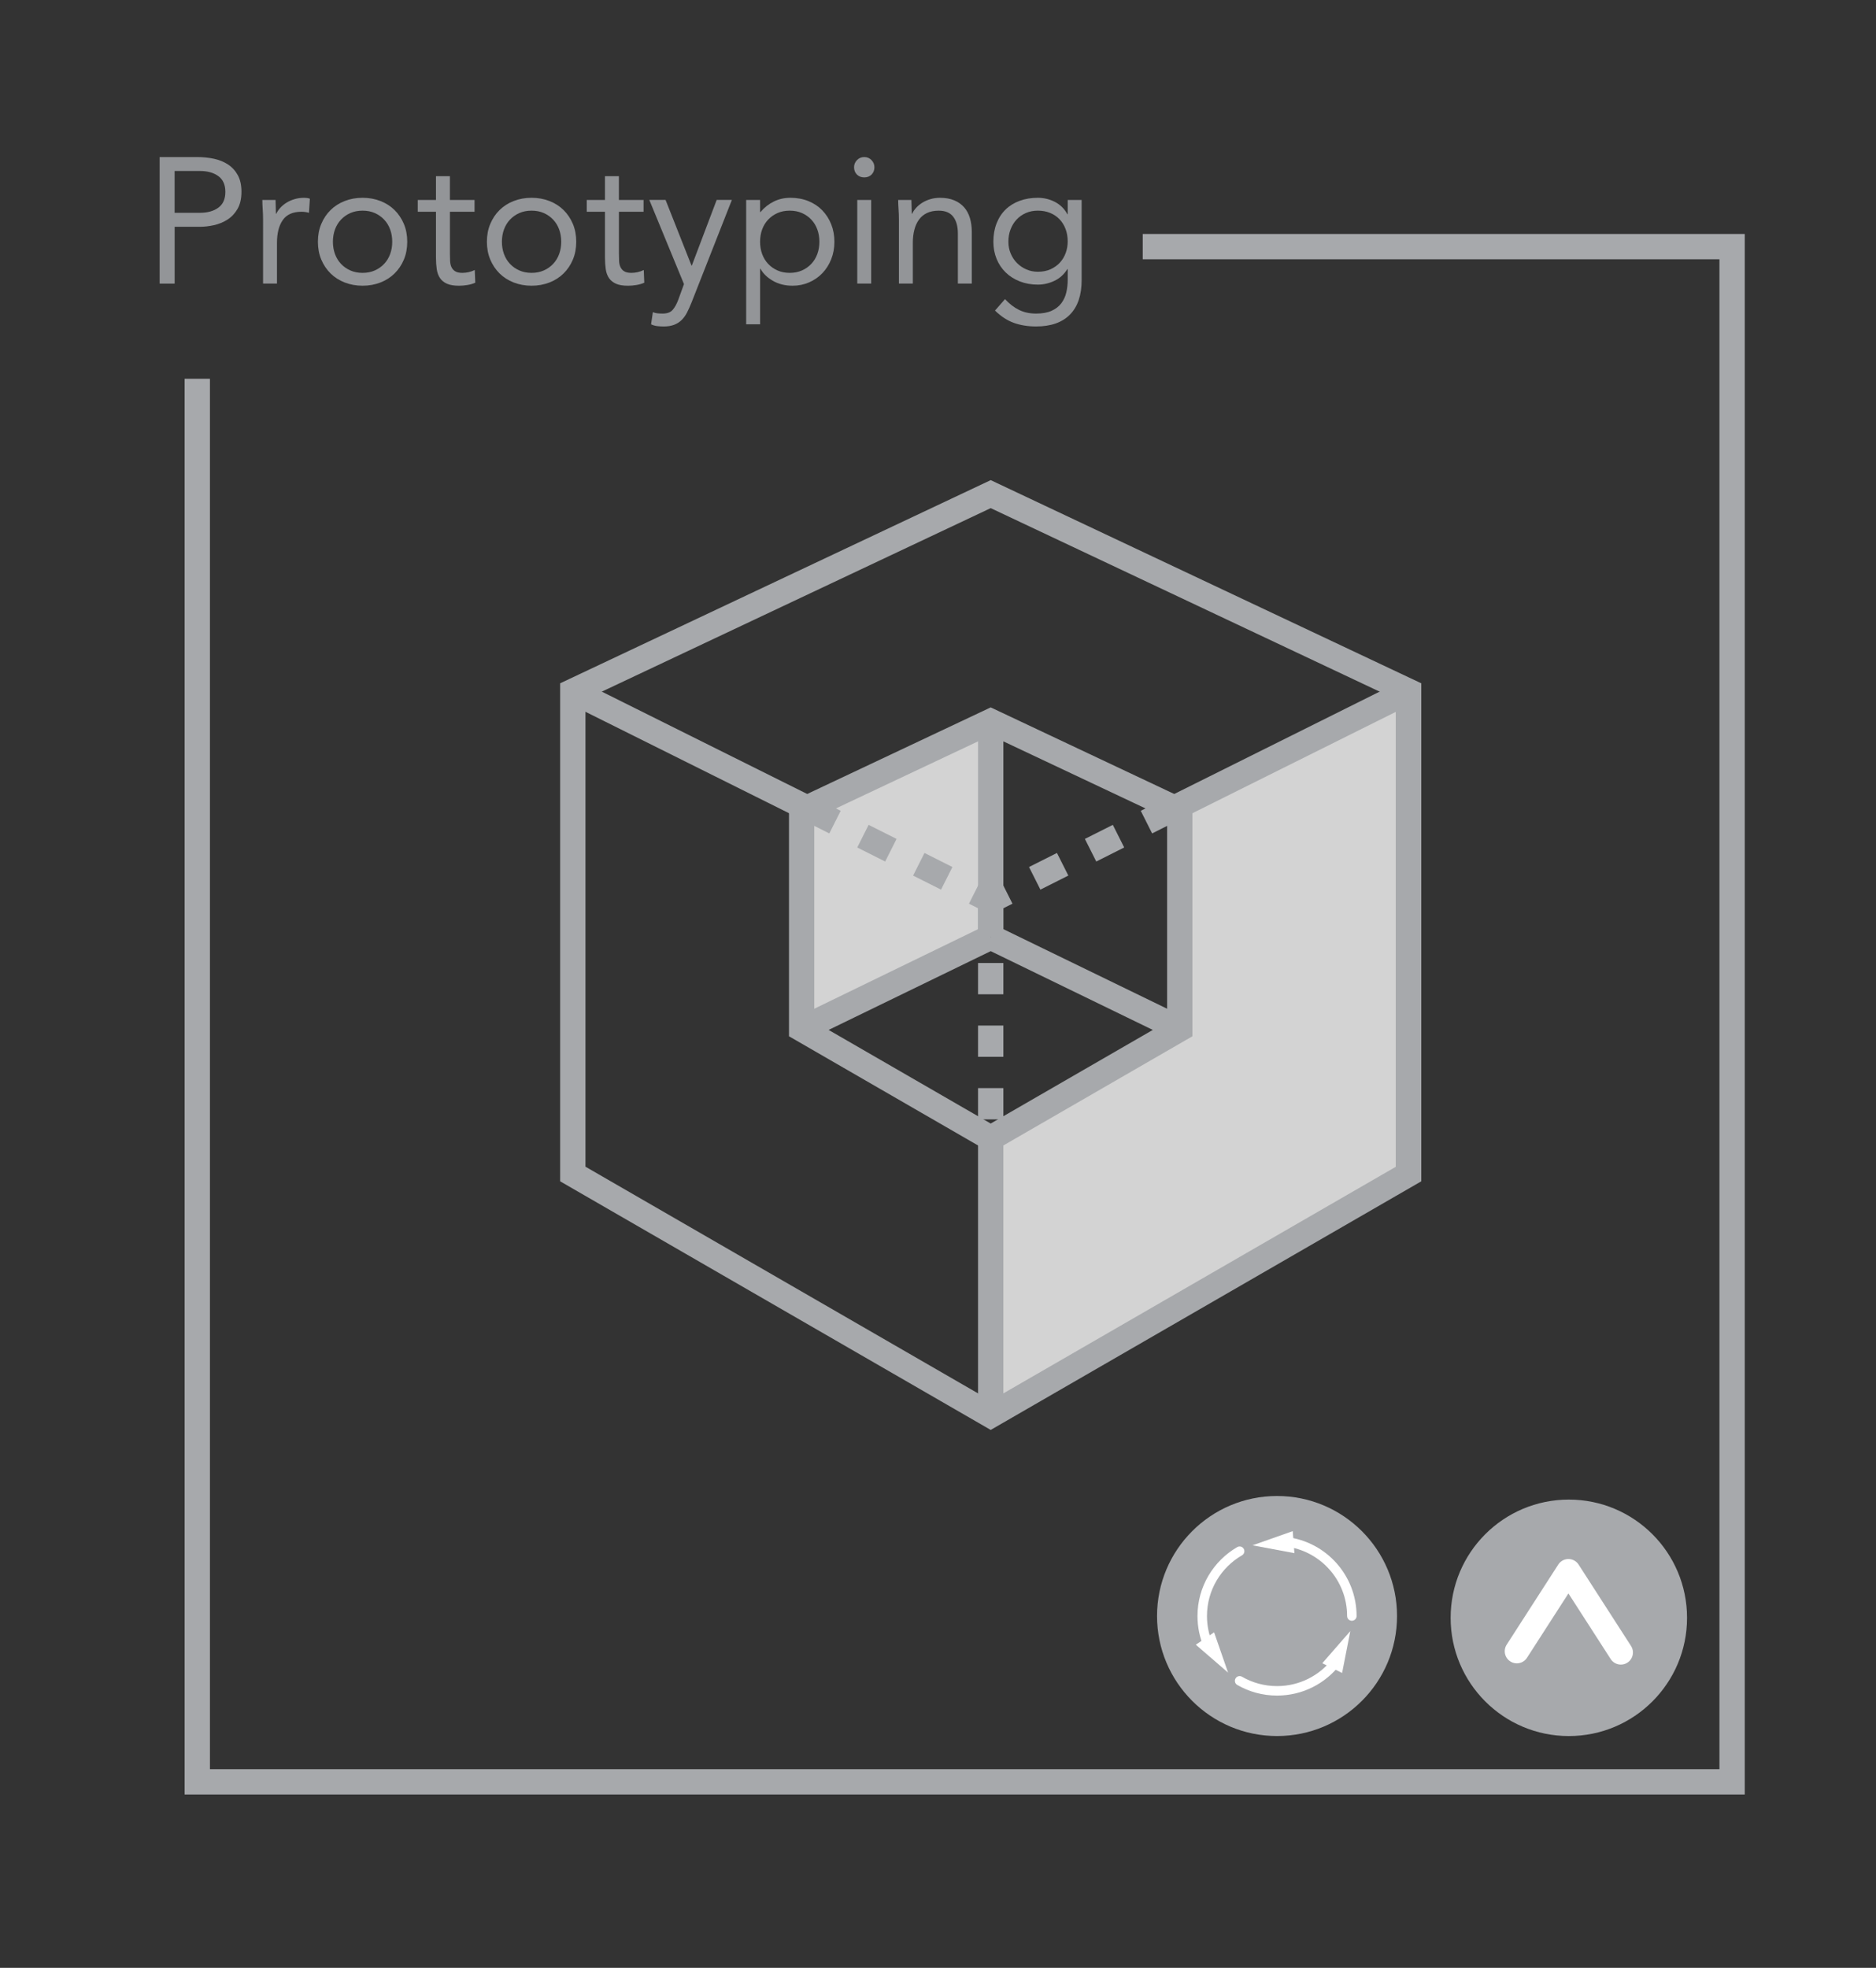 <?xml version="1.0" encoding="utf-8"?>
<!-- Generator: Adobe Illustrator 16.0.0, SVG Export Plug-In . SVG Version: 6.00 Build 0)  -->
<!DOCTYPE svg PUBLIC "-//W3C//DTD SVG 1.1//EN" "http://www.w3.org/Graphics/SVG/1.1/DTD/svg11.dtd">
<svg version="1.1" xmlns="http://www.w3.org/2000/svg" xmlns:xlink="http://www.w3.org/1999/xlink" x="0px" y="0px" width="105px"
	 height="110.117px" viewBox="0 0 105 110.117" enable-background="new 0 0 105 110.117" xml:space="preserve">
<rect x="0" y="0" width="105" height="110.117" fill="#333333" stroke="none"/>
<g id="Layer_2">
</g>
<g id="Layer_1">
	<g>
		<polygon fill="#D3D3D3" points="45.172,56.479 45.172,45.792 54.912,41.292 54.912,52.436 45.172,56.753 		"/>
		<polygon fill="#D3D3D3" points="78.151,39.581 78.151,65.694 56.131,78.229 56.131,63.688 66.412,57.578 66.475,45.217 		"/>
		<g>
			<circle fill="#A7A9AC" cx="71.476" cy="90.428" r="6.716"/>
			<g>
				<g>
					<path fill="none" stroke="#FFFFFF" stroke-width="0.531" stroke-linecap="round" stroke-miterlimit="10" d="M75.663,90.428
						c0-2.142-1.608-3.907-3.683-4.156"/>
					<g>
						<polygon fill="#FFFFFF" points="72.354,85.678 70.104,86.472 72.449,86.91 						"/>
					</g>
				</g>
			</g>
			<g>
				<g>
					<path fill="none" stroke="#FFFFFF" stroke-width="0.531" stroke-linecap="round" stroke-miterlimit="10" d="M69.382,94.055
						c0.616,0.356,1.331,0.56,2.094,0.56c1.349,0,2.548-0.637,3.313-1.627"/>
					<g>
						<polygon fill="#FFFFFF" points="75.118,93.614 75.577,91.272 74.009,93.07 						"/>
					</g>
				</g>
			</g>
			<g>
				<g>
					<path fill="none" stroke="#FFFFFF" stroke-width="0.531" stroke-linecap="round" stroke-miterlimit="10" d="M69.382,86.801
						c-1.251,0.726-2.093,2.077-2.093,3.627c0,0.583,0.119,1.138,0.334,1.642"/>
					<g>
						<polygon fill="#FFFFFF" points="66.931,92.034 68.735,93.594 67.953,91.34 						"/>
					</g>
				</g>
			</g>
		</g>
		<polyline fill="none" stroke="#A7A9AC" stroke-width="1.417" stroke-miterlimit="10" points="11.042,21.195 11.042,99.706 
			96.946,99.706 96.946,13.801 63.958,13.801 		"/>
		<g>
			<g>
				<path fill="#939598" d="M8.934,8.788h2.101c0.326,0,0.638,0.032,0.935,0.095c0.297,0.063,0.56,0.17,0.79,0.32
					c0.229,0.15,0.413,0.35,0.55,0.6s0.205,0.559,0.205,0.926c0,0.387-0.073,0.706-0.22,0.96c-0.146,0.253-0.335,0.453-0.565,0.6
					c-0.229,0.146-0.481,0.25-0.755,0.311c-0.273,0.06-0.533,0.09-0.78,0.09h-1.42v3.18h-0.84V8.788z M9.773,11.908h1.42
					c0.42,0,0.762-0.095,1.025-0.285c0.264-0.189,0.395-0.485,0.395-0.885c0-0.4-0.131-0.695-0.395-0.885
					c-0.264-0.19-0.605-0.285-1.025-0.285h-1.42V11.908z"/>
				<path fill="#939598" d="M14.724,12.298c0-0.213-0.007-0.413-0.021-0.6c-0.013-0.187-0.02-0.356-0.02-0.51h0.74
					c0,0.126,0.003,0.253,0.01,0.38s0.01,0.257,0.01,0.39h0.021c0.053-0.113,0.128-0.223,0.225-0.33
					c0.097-0.106,0.212-0.201,0.345-0.285c0.134-0.083,0.283-0.149,0.45-0.199c0.167-0.051,0.347-0.075,0.54-0.075
					c0.054,0,0.106,0.003,0.16,0.01c0.053,0.007,0.106,0.021,0.16,0.04l-0.051,0.79c-0.133-0.04-0.273-0.06-0.42-0.06
					c-0.479,0-0.828,0.154-1.045,0.465c-0.217,0.31-0.325,0.734-0.325,1.274v2.28h-0.779V12.298z"/>
				<path fill="#939598" d="M17.793,13.528c0-0.367,0.063-0.7,0.19-1c0.126-0.3,0.3-0.559,0.52-0.775
					c0.221-0.217,0.483-0.385,0.79-0.505s0.641-0.18,1-0.18c0.36,0,0.693,0.06,1,0.18s0.57,0.288,0.79,0.505
					c0.221,0.217,0.394,0.476,0.521,0.775c0.126,0.3,0.189,0.633,0.189,1c0,0.366-0.063,0.7-0.189,1
					c-0.127,0.3-0.3,0.559-0.521,0.774c-0.22,0.217-0.483,0.386-0.79,0.506c-0.307,0.119-0.64,0.18-1,0.18
					c-0.359,0-0.693-0.061-1-0.18c-0.307-0.12-0.569-0.289-0.79-0.506c-0.22-0.216-0.394-0.475-0.52-0.774
					C17.856,14.229,17.793,13.895,17.793,13.528z M18.633,13.528c0,0.246,0.039,0.475,0.115,0.685
					c0.077,0.21,0.188,0.394,0.335,0.55c0.146,0.157,0.322,0.28,0.525,0.37c0.203,0.091,0.432,0.136,0.685,0.136
					c0.254,0,0.481-0.045,0.686-0.136c0.203-0.09,0.378-0.213,0.524-0.37c0.146-0.156,0.259-0.34,0.335-0.55
					c0.077-0.21,0.115-0.438,0.115-0.685c0-0.247-0.038-0.476-0.115-0.686c-0.076-0.21-0.188-0.393-0.335-0.55
					c-0.146-0.156-0.321-0.28-0.524-0.37c-0.204-0.09-0.432-0.135-0.686-0.135c-0.253,0-0.481,0.045-0.685,0.135
					s-0.379,0.214-0.525,0.37c-0.146,0.157-0.258,0.34-0.335,0.55C18.672,13.053,18.633,13.281,18.633,13.528z"/>
				<path fill="#939598" d="M26.562,11.849h-1.38v2.34c0,0.153,0.003,0.295,0.01,0.425s0.033,0.243,0.08,0.34s0.117,0.174,0.21,0.23
					c0.094,0.057,0.227,0.085,0.4,0.085c0.113,0,0.229-0.014,0.35-0.04c0.12-0.027,0.233-0.067,0.34-0.12l0.03,0.71
					c-0.133,0.06-0.281,0.104-0.445,0.13c-0.163,0.026-0.318,0.04-0.465,0.04c-0.279,0-0.503-0.037-0.67-0.11
					c-0.166-0.073-0.297-0.177-0.39-0.31c-0.094-0.134-0.155-0.299-0.186-0.495c-0.029-0.196-0.045-0.415-0.045-0.655v-2.569h-1.02
					v-0.66h1.02v-1.33h0.78v1.33h1.38V11.849z"/>
				<path fill="#939598" d="M27.252,13.528c0-0.367,0.063-0.7,0.19-1c0.126-0.3,0.3-0.559,0.52-0.775
					c0.221-0.217,0.483-0.385,0.79-0.505s0.641-0.18,1-0.18c0.36,0,0.693,0.06,1,0.18s0.57,0.288,0.79,0.505
					c0.221,0.217,0.394,0.476,0.521,0.775c0.126,0.3,0.189,0.633,0.189,1c0,0.366-0.063,0.7-0.189,1
					c-0.127,0.3-0.3,0.559-0.521,0.774c-0.22,0.217-0.483,0.386-0.79,0.506c-0.307,0.119-0.64,0.18-1,0.18
					c-0.359,0-0.693-0.061-1-0.18c-0.307-0.12-0.569-0.289-0.79-0.506c-0.22-0.216-0.394-0.475-0.52-0.774
					C27.315,14.229,27.252,13.895,27.252,13.528z M28.092,13.528c0,0.246,0.039,0.475,0.115,0.685
					c0.077,0.21,0.188,0.394,0.335,0.55c0.146,0.157,0.322,0.28,0.525,0.37c0.203,0.091,0.432,0.136,0.685,0.136
					c0.254,0,0.481-0.045,0.686-0.136c0.203-0.09,0.378-0.213,0.524-0.37c0.146-0.156,0.259-0.34,0.335-0.55
					c0.077-0.21,0.115-0.438,0.115-0.685c0-0.247-0.038-0.476-0.115-0.686c-0.076-0.21-0.188-0.393-0.335-0.55
					c-0.146-0.156-0.321-0.28-0.524-0.37c-0.204-0.09-0.432-0.135-0.686-0.135c-0.253,0-0.481,0.045-0.685,0.135
					s-0.379,0.214-0.525,0.37c-0.146,0.157-0.258,0.34-0.335,0.55C28.131,13.053,28.092,13.281,28.092,13.528z"/>
				<path fill="#939598" d="M36.021,11.849h-1.38v2.34c0,0.153,0.003,0.295,0.01,0.425s0.033,0.243,0.08,0.34s0.117,0.174,0.21,0.23
					c0.094,0.057,0.227,0.085,0.4,0.085c0.113,0,0.229-0.014,0.35-0.04c0.12-0.027,0.233-0.067,0.34-0.12l0.03,0.71
					c-0.133,0.06-0.281,0.104-0.445,0.13c-0.163,0.026-0.318,0.04-0.465,0.04c-0.279,0-0.503-0.037-0.67-0.11
					c-0.166-0.073-0.297-0.177-0.39-0.31c-0.094-0.134-0.155-0.299-0.186-0.495c-0.029-0.196-0.045-0.415-0.045-0.655v-2.569h-1.02
					v-0.66h1.02v-1.33h0.78v1.33h1.38V11.849z"/>
				<path fill="#939598" d="M38.701,16.938c-0.08,0.199-0.162,0.381-0.245,0.545c-0.083,0.163-0.184,0.303-0.3,0.42
					c-0.117,0.116-0.257,0.206-0.42,0.27s-0.362,0.096-0.595,0.096c-0.114,0-0.232-0.007-0.355-0.021s-0.238-0.047-0.345-0.1
					l0.1-0.681c0.08,0.033,0.163,0.056,0.25,0.065s0.187,0.015,0.3,0.015c0.254,0,0.44-0.069,0.561-0.21
					c0.12-0.14,0.223-0.326,0.31-0.56l0.32-0.88l-1.94-4.71h0.91l1.45,3.67h0.021l1.39-3.67h0.85L38.701,16.938z"/>
				<path fill="#939598" d="M41.762,11.188h0.78v0.68h0.02c0.213-0.253,0.462-0.45,0.745-0.59c0.283-0.141,0.595-0.21,0.935-0.21
					c0.367,0,0.702,0.062,1.005,0.185c0.304,0.124,0.562,0.295,0.775,0.516c0.213,0.22,0.38,0.479,0.5,0.779
					c0.12,0.301,0.18,0.627,0.18,0.98s-0.06,0.68-0.18,0.979c-0.12,0.301-0.285,0.561-0.495,0.78s-0.458,0.392-0.745,0.515
					c-0.286,0.124-0.593,0.186-0.92,0.186c-0.42,0-0.788-0.092-1.104-0.275c-0.317-0.183-0.549-0.408-0.695-0.675h-0.02v3.11h-0.78
					V11.188z M42.542,13.528c0,0.246,0.038,0.475,0.114,0.685c0.077,0.21,0.188,0.394,0.335,0.55c0.146,0.157,0.322,0.28,0.525,0.37
					c0.203,0.091,0.432,0.136,0.685,0.136c0.254,0,0.481-0.045,0.686-0.136c0.203-0.09,0.378-0.213,0.524-0.37
					c0.146-0.156,0.259-0.34,0.335-0.55c0.077-0.21,0.115-0.438,0.115-0.685c0-0.247-0.038-0.476-0.115-0.686
					c-0.076-0.21-0.188-0.393-0.335-0.55c-0.146-0.156-0.321-0.28-0.524-0.37c-0.204-0.09-0.432-0.135-0.686-0.135
					c-0.253,0-0.481,0.045-0.685,0.135s-0.379,0.214-0.525,0.37c-0.146,0.157-0.258,0.34-0.335,0.55
					C42.58,13.053,42.542,13.281,42.542,13.528z"/>
				<path fill="#939598" d="M47.802,9.358c0-0.153,0.055-0.287,0.165-0.4s0.245-0.17,0.405-0.17s0.295,0.057,0.405,0.17
					c0.109,0.113,0.164,0.247,0.164,0.4c0,0.166-0.053,0.303-0.159,0.41c-0.107,0.106-0.244,0.159-0.41,0.159
					c-0.167,0-0.304-0.053-0.41-0.159C47.855,9.661,47.802,9.524,47.802,9.358z M47.981,11.188h0.78v4.68h-0.78V11.188z"/>
				<path fill="#939598" d="M50.312,12.298c0-0.213-0.007-0.413-0.021-0.6c-0.013-0.187-0.02-0.356-0.02-0.51h0.74
					c0,0.126,0.003,0.253,0.01,0.38s0.01,0.257,0.01,0.39h0.021c0.053-0.113,0.128-0.223,0.225-0.33
					c0.097-0.106,0.212-0.201,0.345-0.285c0.134-0.083,0.283-0.149,0.45-0.199c0.167-0.051,0.347-0.075,0.54-0.075
					c0.307,0,0.571,0.047,0.795,0.14c0.224,0.094,0.408,0.224,0.555,0.391c0.146,0.166,0.255,0.368,0.325,0.604
					s0.105,0.495,0.105,0.775v2.89h-0.78v-2.81c0-0.394-0.087-0.704-0.26-0.931c-0.174-0.227-0.443-0.34-0.811-0.34
					c-0.253,0-0.472,0.044-0.654,0.13c-0.184,0.087-0.334,0.21-0.45,0.37c-0.117,0.16-0.204,0.35-0.26,0.57
					c-0.058,0.22-0.086,0.463-0.086,0.729v2.28h-0.779V12.298z"/>
				<path fill="#939598" d="M60.541,15.658c0,0.854-0.219,1.502-0.655,1.945s-1.068,0.665-1.895,0.665
					c-0.46,0-0.875-0.067-1.245-0.2c-0.37-0.134-0.722-0.363-1.056-0.69l0.561-0.64c0.246,0.267,0.508,0.468,0.785,0.604
					c0.276,0.137,0.595,0.205,0.955,0.205c0.347,0,0.635-0.052,0.864-0.154c0.23-0.104,0.412-0.244,0.545-0.42
					c0.134-0.177,0.227-0.379,0.28-0.605s0.08-0.464,0.08-0.71v-0.6h-0.02c-0.188,0.3-0.431,0.52-0.73,0.659
					c-0.3,0.141-0.606,0.21-0.92,0.21c-0.366,0-0.703-0.06-1.01-0.18s-0.57-0.286-0.79-0.5c-0.22-0.213-0.391-0.467-0.51-0.76
					c-0.12-0.293-0.181-0.613-0.181-0.96c0-0.38,0.061-0.724,0.181-1.03c0.119-0.307,0.288-0.564,0.505-0.774
					c0.216-0.211,0.478-0.372,0.785-0.485c0.306-0.113,0.646-0.17,1.02-0.17c0.16,0,0.32,0.019,0.48,0.055
					c0.159,0.037,0.314,0.094,0.465,0.17c0.149,0.077,0.285,0.174,0.404,0.29c0.12,0.117,0.221,0.252,0.301,0.405h0.02v-0.8h0.78
					V15.658z M56.44,13.528c0,0.24,0.044,0.462,0.131,0.665c0.086,0.203,0.204,0.38,0.354,0.53c0.15,0.149,0.325,0.268,0.525,0.354
					c0.199,0.087,0.413,0.13,0.64,0.13c0.267,0,0.503-0.047,0.71-0.14c0.207-0.094,0.382-0.219,0.525-0.375
					c0.143-0.157,0.251-0.337,0.324-0.54c0.074-0.203,0.11-0.418,0.11-0.646c0-0.253-0.04-0.484-0.12-0.694s-0.193-0.392-0.34-0.545
					s-0.323-0.271-0.53-0.355c-0.206-0.083-0.433-0.125-0.68-0.125s-0.472,0.045-0.675,0.135s-0.377,0.214-0.521,0.37
					c-0.144,0.157-0.255,0.34-0.335,0.55S56.44,13.281,56.44,13.528z"/>
			</g>
		</g>
		<g>
			<circle fill="#A7A9AC" cx="87.808" cy="90.529" r="6.616"/>
			
				<polyline fill="none" stroke="#FFFFFF" stroke-width="1.353" stroke-linecap="round" stroke-linejoin="round" stroke-miterlimit="10" points="
				84.897,92.399 87.785,87.915 90.719,92.469 			"/>
		</g>
		<g>
			<polygon fill="none" stroke="#A7A9AC" stroke-width="1.417" stroke-miterlimit="10" points="78.841,65.694 55.45,79.197 
				32.06,65.694 32.06,38.685 55.45,27.65 78.841,38.685 			"/>
			
				<line fill="none" stroke="#A7A9AC" stroke-width="1.417" stroke-miterlimit="10" x1="32.06" y1="38.685" x2="45.172" y2="45.217"/>
			
				<line fill="none" stroke="#A7A9AC" stroke-width="1.417" stroke-miterlimit="10" x1="65.73" y1="45.217" x2="78.841" y2="38.685"/>
			
				<line fill="none" stroke="#A7A9AC" stroke-width="1.417" stroke-miterlimit="10" x1="55.45" y1="63.688" x2="55.45" y2="79.197"/>
			<polygon fill="none" stroke="#A7A9AC" stroke-width="1.417" stroke-miterlimit="10" points="66.032,57.578 55.45,63.688 
				44.868,57.578 44.868,45.359 55.45,40.367 66.032,45.359 			"/>
			
				<line fill="none" stroke="#A7A9AC" stroke-width="1.417" stroke-miterlimit="10" x1="55.45" y1="52.436" x2="55.45" y2="40.367"/>
			
				<line fill="none" stroke="#A7A9AC" stroke-width="1.417" stroke-miterlimit="10" x1="44.868" y1="57.578" x2="55.45" y2="52.436"/>
			
				<line fill="none" stroke="#A7A9AC" stroke-width="1.417" stroke-miterlimit="10" x1="66.032" y1="57.578" x2="55.45" y2="52.436"/>
			
				<line fill="none" stroke="#A7A9AC" stroke-width="1.417" stroke-miterlimit="10" stroke-dasharray="1.75" x1="45.172" y1="45.217" x2="55.45" y2="50.387"/>
			
				<line fill="none" stroke="#A7A9AC" stroke-width="1.417" stroke-miterlimit="10" stroke-dasharray="1.75" x1="65.73" y1="45.217" x2="55.45" y2="50.387"/>
			
				<line fill="none" stroke="#A7A9AC" stroke-width="1.417" stroke-miterlimit="10" stroke-dasharray="1.75" x1="55.45" y1="50.387" x2="55.45" y2="63.688"/>
		</g>
	</g>
</g>
<g id="Layer_4">
</g>
<g id="Layer_3">
</g>
<g id="Layer_5">
</g>
<g id="Annotations">
</g>
</svg>
